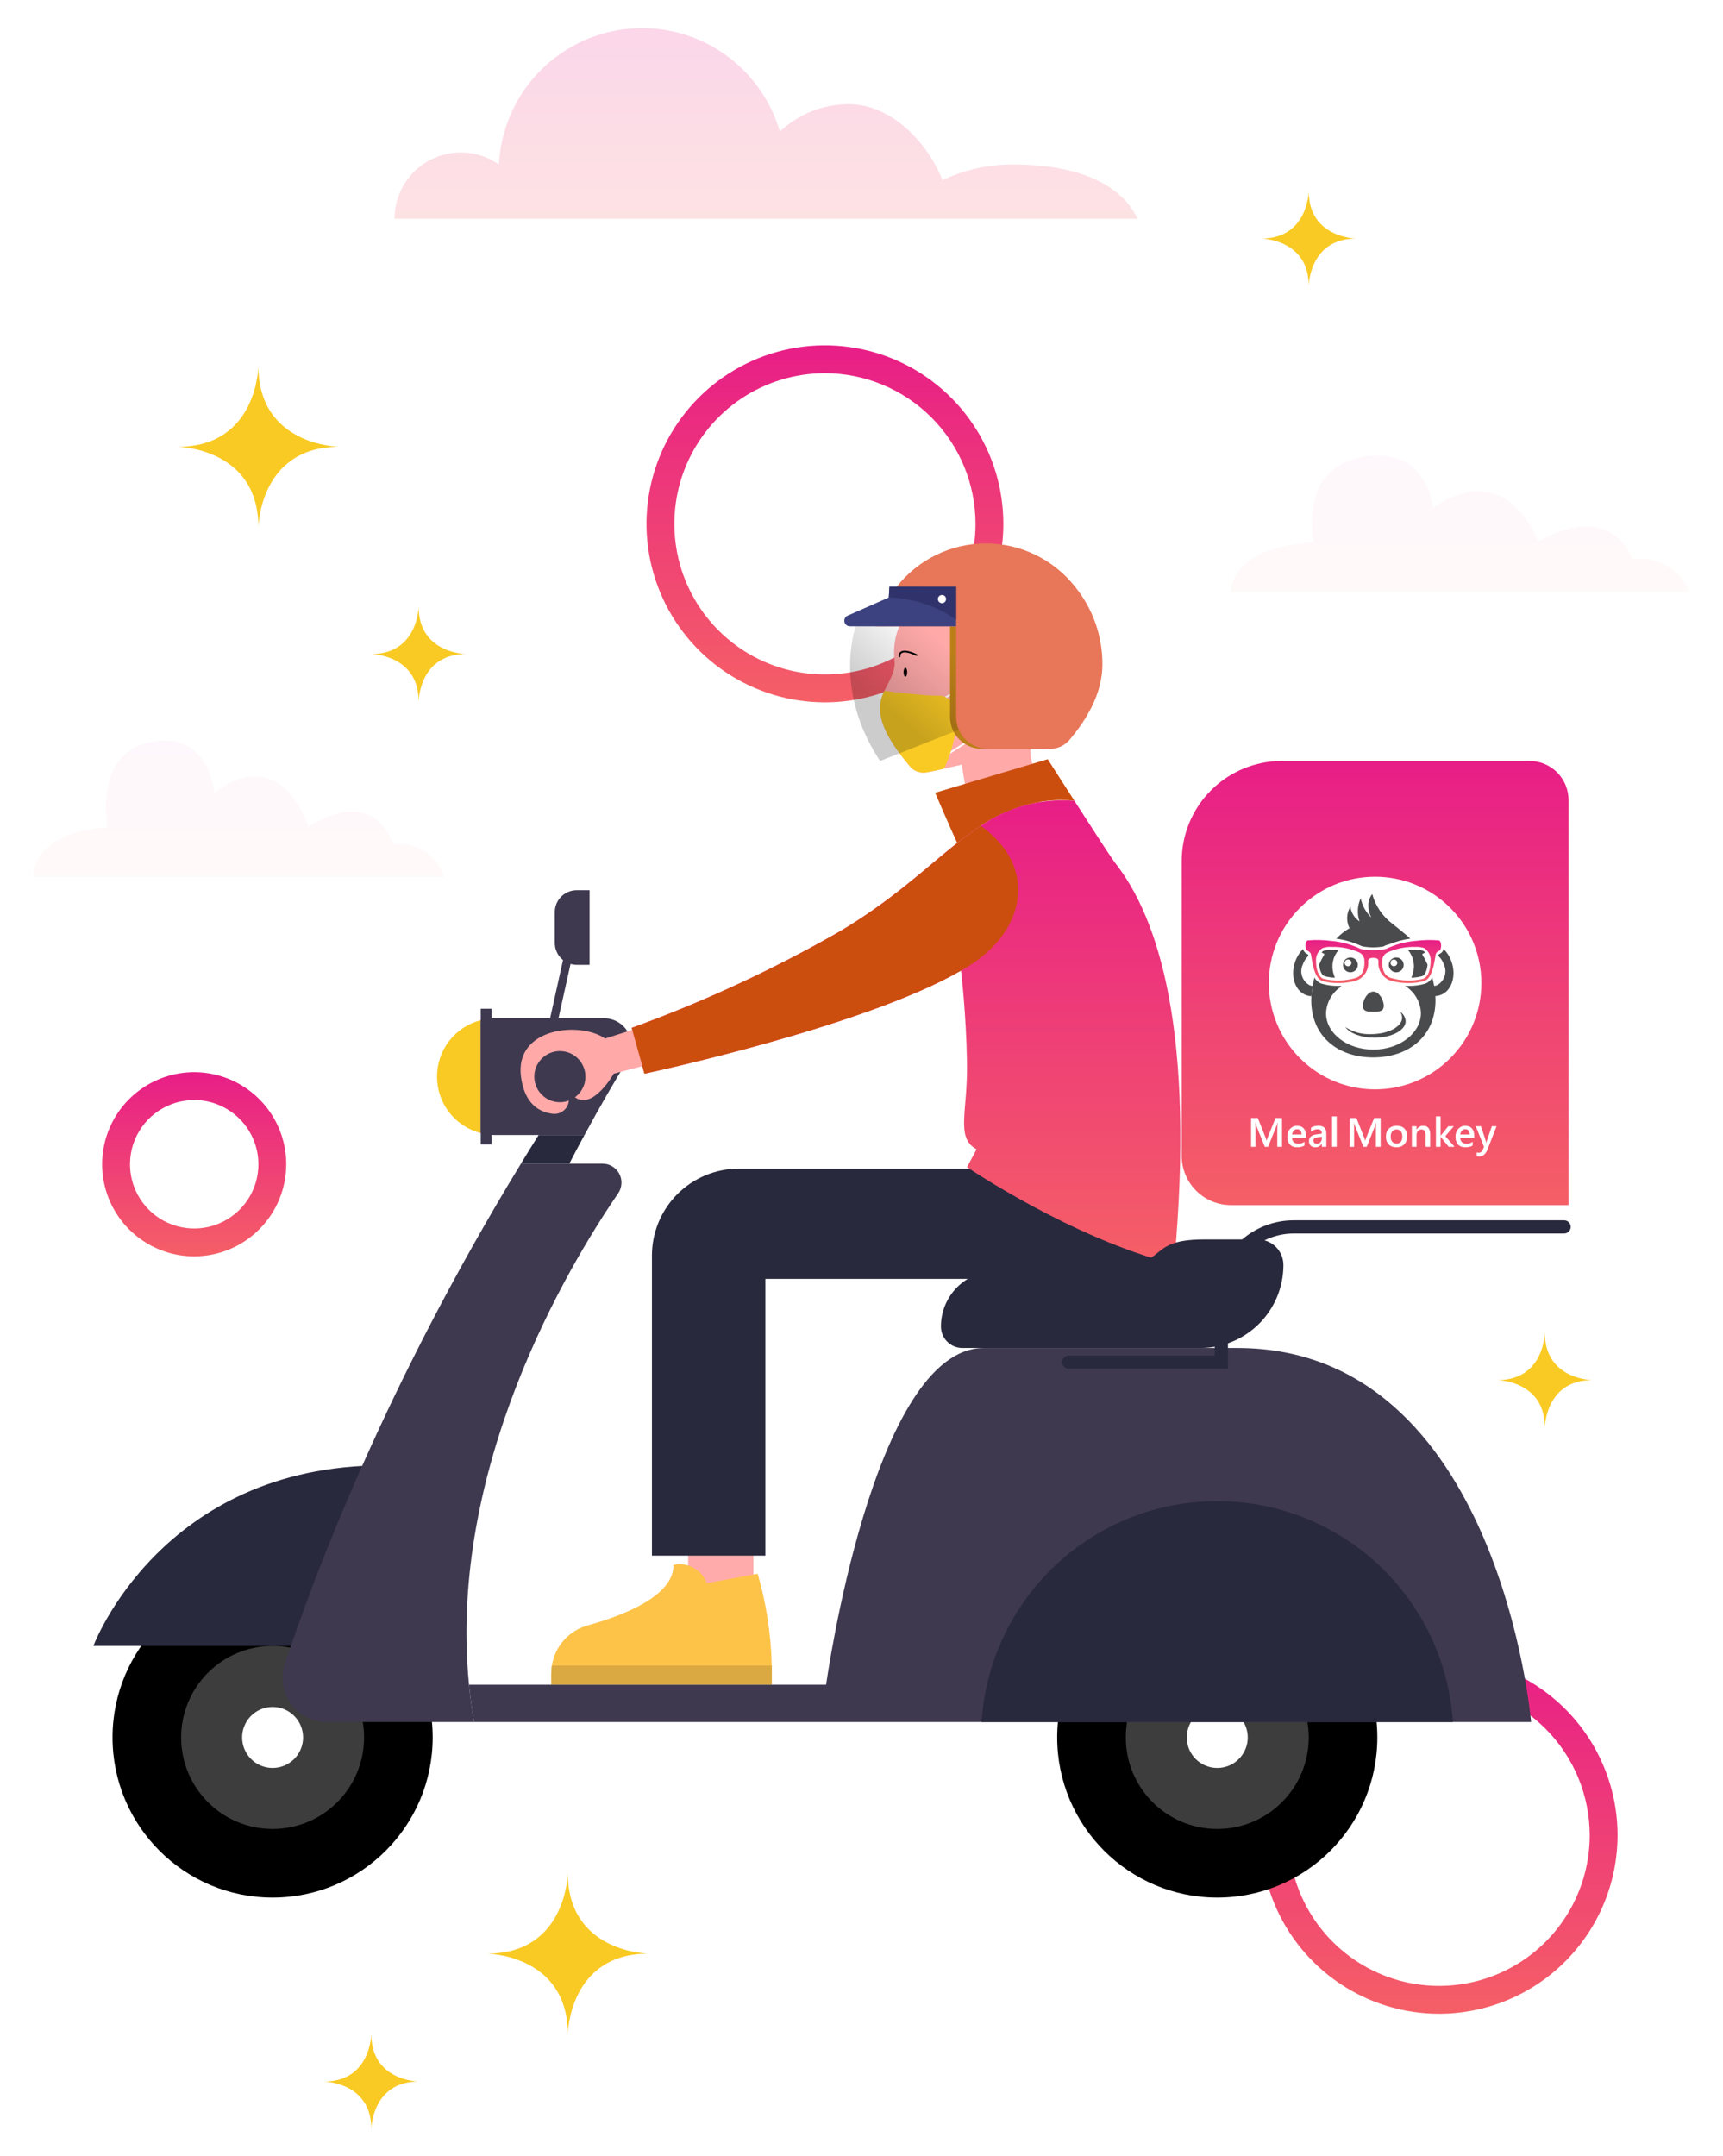 <svg width="251" height="314" viewBox="0 0 251 314" fill="none" xmlns="http://www.w3.org/2000/svg">
<g filter="url(#filter0_d_2094_349)">
<g opacity="0.4">
<path opacity="0.45" d="M165.713 27.858H57.47C57.47 26.089 57.956 24.355 58.874 22.843C59.792 21.332 61.108 20.102 62.677 19.287C64.247 18.471 66.01 18.103 67.775 18.221C69.539 18.34 71.237 18.941 72.684 19.958C72.927 15.022 74.913 10.331 78.289 6.721C81.664 3.111 86.21 0.814 91.119 0.239C96.028 -0.335 100.982 0.849 105.1 3.582C109.218 6.315 112.234 10.419 113.611 15.166C116.322 12.597 119.917 11.167 123.653 11.172C129.858 11.172 135.163 16.783 137.289 22.241C140.51 20.708 144.037 19.926 147.605 19.952C155.94 19.948 163.032 22.225 165.713 27.858Z" fill="url(#paint0_linear_2094_349)"/>
<g opacity="0.45">
<g opacity="0.45">
<path opacity="0.45" d="M245.76 81.501C245.039 80.073 243.883 78.911 242.459 78.182C241.035 77.453 239.416 77.195 237.836 77.445C237.264 75.945 234.057 69.24 224.078 74.864C223.287 72.864 218.773 63.064 208.766 69.945C208.537 68.219 207.879 66.577 206.851 65.171C205.007 62.785 202.19 61.908 198.48 62.571C195.122 63.171 192.874 64.922 191.8 67.788C191.039 70.108 190.899 72.587 191.395 74.977C189.344 75.06 180.311 75.759 179.369 81.648L179.28 82.205H246.071L245.76 81.501Z" fill="url(#paint1_linear_2094_349)"/>
</g>
</g>
<g opacity="0.45">
<g opacity="0.45">
<path opacity="0.45" d="M64.388 123.009C63.813 121.648 62.807 120.513 61.524 119.781C60.241 119.048 58.752 118.757 57.288 118.953C56.777 117.453 53.904 110.748 44.962 116.372C44.252 114.372 40.209 104.572 31.243 111.453C31.045 109.751 30.459 108.118 29.528 106.679C27.876 104.293 25.353 103.418 22.028 104.079C20.64 104.296 19.341 104.9 18.282 105.823C17.224 106.747 16.448 107.95 16.044 109.296C15.361 111.631 15.237 114.093 15.681 116.485C13.843 116.568 5.75 117.267 4.906 123.156L4.826 123.713H64.665L64.388 123.009Z" fill="url(#paint2_linear_2094_349)"/>
</g>
</g>
</g>
<path d="M28.291 178.947C25.639 178.948 23.046 178.161 20.841 176.688C18.635 175.215 16.916 173.121 15.901 170.671C14.886 168.221 14.62 165.525 15.137 162.923C15.655 160.322 16.931 157.933 18.807 156.057C20.682 154.182 23.071 152.905 25.672 152.387C28.273 151.869 30.97 152.135 33.42 153.15C35.87 154.165 37.965 155.883 39.438 158.088C40.911 160.293 41.698 162.886 41.698 165.538C41.694 169.093 40.28 172.501 37.767 175.015C35.254 177.528 31.846 178.943 28.291 178.947ZM28.291 156.185C26.441 156.185 24.633 156.734 23.095 157.761C21.557 158.789 20.358 160.25 19.65 161.959C18.942 163.668 18.757 165.549 19.118 167.363C19.479 169.177 20.369 170.844 21.677 172.152C22.985 173.46 24.652 174.351 26.466 174.711C28.281 175.072 30.161 174.887 31.87 174.179C33.579 173.471 35.04 172.273 36.068 170.734C37.095 169.196 37.644 167.388 37.644 165.538C37.641 163.058 36.655 160.681 34.902 158.927C33.148 157.173 30.771 156.186 28.291 156.183V156.185Z" fill="url(#paint3_linear_2094_349)"/>
<path d="M209.648 289.238C204.507 289.238 199.482 287.714 195.208 284.858C190.933 282.002 187.602 277.942 185.634 273.193C183.667 268.443 183.152 263.217 184.155 258.175C185.158 253.133 187.634 248.502 191.269 244.867C194.904 241.232 199.535 238.756 204.577 237.754C209.619 236.751 214.845 237.265 219.595 239.233C224.344 241.2 228.403 244.531 231.259 248.806C234.115 253.08 235.64 258.105 235.64 263.246C235.632 270.137 232.891 276.744 228.018 281.617C223.146 286.489 216.539 289.23 209.648 289.238ZM209.648 241.31C205.309 241.31 201.068 242.597 197.461 245.007C193.854 247.417 191.042 250.843 189.382 254.852C187.721 258.86 187.287 263.271 188.133 267.526C188.98 271.781 191.069 275.689 194.137 278.757C197.205 281.825 201.113 283.914 205.368 284.761C209.624 285.607 214.034 285.173 218.042 283.512C222.051 281.852 225.477 279.041 227.887 275.433C230.297 271.826 231.584 267.585 231.584 263.246C231.577 257.43 229.264 251.855 225.152 247.742C221.039 243.63 215.464 241.317 209.648 241.31Z" fill="url(#paint4_linear_2094_349)"/>
<path d="M120.172 98.273C115.031 98.273 110.006 96.749 105.731 93.893C101.457 91.037 98.126 86.977 96.158 82.228C94.191 77.478 93.676 72.252 94.679 67.21C95.682 62.168 98.158 57.537 101.793 53.902C105.428 50.267 110.059 47.791 115.101 46.788C120.143 45.786 125.369 46.3 130.119 48.268C134.868 50.235 138.927 53.566 141.783 57.841C144.639 62.115 146.164 67.14 146.164 72.281C146.156 79.172 143.415 85.779 138.542 90.651C133.669 95.524 127.063 98.265 120.172 98.273ZM120.172 50.345C115.833 50.346 111.593 51.632 107.985 54.043C104.378 56.453 101.567 59.88 99.907 63.888C98.247 67.896 97.813 72.307 98.66 76.562C99.506 80.817 101.596 84.725 104.663 87.793C107.731 90.861 111.64 92.95 115.895 93.796C120.15 94.642 124.561 94.207 128.569 92.547C132.577 90.887 136.003 88.075 138.413 84.468C140.823 80.861 142.11 76.62 142.11 72.281C142.104 66.465 139.79 60.889 135.677 56.776C131.564 52.663 125.988 50.35 120.172 50.344V50.345Z" fill="url(#paint5_linear_2094_349)"/>
<path d="M82.715 292.218C82.715 292.218 82.86 280.482 94.451 280.482C94.451 280.482 82.715 280.337 82.715 268.746C82.715 268.746 82.57 280.482 70.979 280.482C70.979 280.482 82.715 280.627 82.715 292.218Z" fill="#F9CA24"/>
<path d="M37.644 72.793C37.644 72.793 37.788 61.059 49.378 61.059C49.378 61.059 37.644 60.914 37.644 49.323C37.644 49.323 37.499 61.059 25.908 61.059C25.908 61.059 37.644 61.202 37.644 72.793Z" fill="#F9CA24"/>
<path d="M54.091 306.001C54.091 306.001 54.176 299.109 60.983 299.109C60.983 299.109 54.091 299.024 54.091 292.218C54.091 292.218 54.006 299.109 47.2 299.109C47.201 299.109 54.091 299.195 54.091 306.001Z" fill="#F9CA24"/>
<path d="M225.044 203.859C225.044 203.859 225.129 196.968 231.935 196.968C231.935 196.968 225.044 196.883 225.044 190.076C225.044 190.076 224.959 196.968 218.152 196.968C218.152 196.968 225.044 197.053 225.044 203.859Z" fill="#F9CA24"/>
<path d="M190.651 37.628C190.651 37.628 190.736 30.736 197.543 30.736C197.543 30.736 190.651 30.651 190.651 23.845C190.651 23.845 190.566 30.736 183.76 30.736C183.76 30.736 190.651 30.822 190.651 37.628Z" fill="#F9CA24"/>
<path d="M60.984 98.13C60.984 98.13 61.069 91.239 67.875 91.239C67.875 91.239 60.984 91.153 60.984 84.347C60.984 84.347 60.898 91.239 54.092 91.239C54.092 91.239 60.984 91.324 60.984 98.13Z" fill="#F9CA24"/>
<path d="M109.756 226.01V215.405H100.243V227.105L108.791 227.941L109.756 226.01Z" fill="#FFABAB"/>
<path d="M112.422 241.319H80.305V239.684C80.306 239.298 80.337 238.912 80.399 238.531C80.615 237.155 81.223 235.871 82.152 234.832C83.08 233.794 84.289 233.047 85.633 232.68C90.908 231.21 98.189 228.361 98.097 223.888L98.129 223.877C99.12 223.662 100.156 223.814 101.044 224.304C101.933 224.793 102.614 225.588 102.962 226.541L110.376 225.163C111.638 229.511 112.326 234.005 112.423 238.531C112.454 239.694 112.44 240.65 112.422 241.319Z" fill="#FDC349"/>
<path d="M112.422 241.319H80.305V239.684C80.306 239.298 80.337 238.912 80.399 238.531H112.422C112.454 239.694 112.44 240.65 112.422 241.319Z" fill="#DBA941"/>
<path d="M171.185 166.173V171.747C171.185 173.123 170.914 174.486 170.388 175.757C169.861 177.029 169.089 178.184 168.116 179.157C167.143 180.13 165.988 180.902 164.716 181.428C163.445 181.955 162.082 182.226 160.706 182.226H111.496V222.526H94.971V178.836C94.971 177.173 95.298 175.526 95.934 173.99C96.571 172.454 97.503 171.058 98.679 169.882C99.855 168.706 101.251 167.773 102.787 167.137C104.323 166.5 105.97 166.173 107.633 166.173H171.185Z" fill="#29293D"/>
<path d="M150.308 104.436C150.11 105.049 150.071 105.703 150.196 106.336L151.579 113.29L141.413 115.329L140.1 107.342C139.277 107.542 138.425 107.719 137.545 107.927C136.707 108.127 135.87 108.305 135.06 108.458C134.672 108.535 134.271 108.525 133.887 108.428C133.503 108.332 133.145 108.151 132.839 107.9C132.825 107.9 132.825 107.9 132.812 107.886C132.644 107.686 132.476 107.494 132.295 107.286C132.281 107.272 132.268 107.257 132.268 107.244C127.479 101.505 127.813 98.782 128.833 96.603C129.503 95.18 130.341 94.062 130.341 92.428C129.532 86.507 133.748 82.166 139.124 80.796C140.496 80.454 141.91 80.308 143.324 80.363C144.737 80.42 146.13 80.717 147.443 81.242H147.457C148.519 81.66 149.519 82.219 150.431 82.905C151.982 84.04 153.259 85.509 154.166 87.204C155.072 88.899 155.586 90.776 155.67 92.697C155.753 94.617 155.403 96.532 154.646 98.299C153.89 100.066 152.745 101.64 151.298 102.905C150.838 103.318 150.496 103.847 150.308 104.436Z" fill="#FFA9A9"/>
<path d="M155.671 92.718C155.75 94.633 155.398 96.542 154.642 98.304C153.885 100.065 152.744 101.635 151.301 102.897C150.839 103.312 150.497 103.842 150.309 104.434L145.533 100.062C145.533 100.062 147.348 97.968 145.033 94.994C143.433 92.938 141.962 94.494 141.207 95.646C141.162 95.716 141.097 95.769 141.02 95.8C140.943 95.831 140.858 95.838 140.778 95.818C140.697 95.799 140.625 95.755 140.57 95.693C140.516 95.631 140.482 95.553 140.473 95.471C140.001 92.847 140.395 90.141 141.597 87.761L139.125 80.793C140.497 80.451 141.912 80.305 143.325 80.36C144.738 80.417 146.131 80.714 147.444 81.239H147.458L150.432 82.902C151.982 84.044 153.257 85.518 154.163 87.217C155.07 88.915 155.585 90.795 155.671 92.718Z" fill="black"/>
<path d="M132.156 93.888C132.156 94.247 132.039 94.537 131.894 94.537C131.749 94.537 131.632 94.247 131.632 93.888C131.632 93.529 131.75 93.241 131.894 93.241C132.038 93.241 132.156 93.532 132.156 93.888Z" fill="black"/>
<path d="M131.032 91.603C131.032 91.603 130.814 90.119 133.519 91.384" stroke="black" stroke-width="0.25" stroke-miterlimit="10" stroke-linecap="round"/>
<path d="M137.228 97.839L143.901 94.084L145.277 101.203L137.228 106.352" stroke="white" stroke-width="0.25" stroke-miterlimit="10" stroke-linecap="round"/>
<path d="M142.379 95.443C142.379 95.443 145.01 90.424 147.497 93.434C149.984 96.444 147.672 103.607 143.134 101.028" fill="#FFABAB"/>
<path d="M142.379 95.443C142.379 95.443 145.01 90.424 147.497 93.434C149.984 96.444 147.672 103.607 143.134 101.028" stroke="black" stroke-width="0.25" stroke-miterlimit="10" stroke-linecap="round"/>
<path d="M143.905 98.628C143.905 98.628 143.686 93.916 146.654 94.828" stroke="black" stroke-width="0.25" stroke-miterlimit="10" stroke-linecap="round"/>
<path d="M145.445 98.061C145.445 98.061 145.945 96.129 144.533 95.545" stroke="black" stroke-width="0.25" stroke-miterlimit="10" stroke-linecap="round"/>
<path d="M137.546 107.927C136.708 108.127 135.87 108.305 135.061 108.458C134.672 108.535 134.272 108.525 133.888 108.428C133.504 108.332 133.146 108.151 132.84 107.9C132.826 107.9 132.826 107.9 132.813 107.886C132.645 107.686 132.477 107.494 132.296 107.286C132.282 107.272 132.269 107.257 132.269 107.244C127.478 101.505 127.814 98.782 128.834 96.603C130.3 96.785 134.977 97.343 136.752 97.303C139.585 97.245 140.296 101.81 137.546 107.927Z" fill="#F9CA24"/>
<path d="M156.52 112.616C151.685 112.044 146.008 113.681 141.269 117.402H141.254C140.649 117.832 140.06 118.276 139.44 118.754C138.47 116.686 136.228 111.438 136.228 111.438L152.628 106.556C152.628 106.556 154.437 109.371 156.52 112.616Z" fill="#CC4E0E"/>
<path d="M39.712 272.322C52.59 272.322 63.03 261.882 63.03 249.004C63.03 236.126 52.59 225.686 39.712 225.686C26.834 225.686 16.394 236.126 16.394 249.004C16.394 261.882 26.834 272.322 39.712 272.322Z" fill="black"/>
<path d="M39.712 235.679C42.347 235.679 44.924 236.46 47.115 237.925C49.306 239.389 51.014 241.47 52.023 243.905C53.031 246.34 53.295 249.019 52.781 251.604C52.267 254.188 50.998 256.563 49.134 258.426C47.271 260.29 44.896 261.559 42.312 262.073C39.727 262.587 37.047 262.323 34.613 261.315C32.178 260.306 30.097 258.598 28.633 256.407C27.168 254.216 26.387 251.639 26.387 249.004C26.387 245.47 27.791 242.081 30.29 239.582C32.789 237.083 36.178 235.679 39.712 235.679V235.679Z" fill="#3D3D3D"/>
<path d="M44.153 249.003C44.153 249.881 43.892 250.74 43.404 251.47C42.916 252.201 42.223 252.77 41.411 253.106C40.6 253.442 39.707 253.53 38.846 253.359C37.984 253.187 37.193 252.764 36.572 252.143C35.951 251.522 35.528 250.731 35.356 249.869C35.185 249.008 35.273 248.115 35.609 247.304C35.945 246.492 36.514 245.798 37.245 245.31C37.975 244.822 38.834 244.562 39.712 244.562C40.89 244.562 42.019 245.03 42.852 245.863C43.685 246.696 44.153 247.825 44.153 249.003Z" fill="white"/>
<path d="M47.002 235.679H13.602C13.602 235.679 23.409 209.386 55.877 209.386L47.002 235.679Z" fill="#29293D"/>
<path d="M154.91 103.741C154.563 104.15 154.132 104.479 153.645 104.705C153.159 104.931 152.629 105.049 152.093 105.05H143.056C141.82 105.05 140.635 104.559 139.761 103.685C138.888 102.812 138.397 101.627 138.397 100.391V87.203H153.152L154.91 103.741Z" fill="#BA7F17"/>
<path opacity="0.2" d="M124.67 87.204C124.67 87.204 121.27 96.342 128.205 106.812L142.761 101.047L140.242 85.939L124.67 87.204Z" fill="url(#paint6_linear_2094_349)"/>
<path d="M156.603 81.431C155.055 79.468 153.083 77.882 150.834 76.791C148.585 75.7 146.118 75.133 143.618 75.133C141.119 75.133 138.652 75.7 136.403 76.791C134.154 77.882 132.181 79.468 130.634 81.431C129.234 83.137 128.175 85.097 127.516 87.204H139.285V100.388C139.285 101 139.405 101.606 139.638 102.171C139.872 102.737 140.215 103.251 140.648 103.684C141.08 104.116 141.594 104.46 142.159 104.694C142.724 104.929 143.33 105.05 143.942 105.05H152.979C153.515 105.049 154.045 104.931 154.531 104.705C155.018 104.479 155.449 104.15 155.796 103.741C158.354 100.735 160.596 96.914 160.596 92.757C160.613 88.634 159.202 84.632 156.603 81.431Z" fill="#E87658"/>
<path d="M139.285 81.431V87.204H123.795C123.609 87.201 123.43 87.135 123.288 87.017C123.145 86.898 123.047 86.735 123.009 86.553C122.972 86.371 122.998 86.182 123.084 86.017C123.169 85.852 123.307 85.721 123.477 85.646L129.477 83.005L129.577 81.432L139.285 81.431Z" fill="#3C427F"/>
<path d="M139.285 81.431V86.231C136.398 84.223 132.987 83.101 129.472 83.003L129.572 81.43L139.285 81.431Z" fill="#30336B"/>
<path d="M137.824 83.235C137.824 83.354 137.789 83.47 137.723 83.568C137.657 83.667 137.563 83.744 137.454 83.789C137.344 83.835 137.223 83.847 137.107 83.823C136.99 83.8 136.884 83.743 136.8 83.659C136.716 83.575 136.659 83.468 136.635 83.352C136.612 83.236 136.624 83.115 136.67 83.005C136.715 82.896 136.792 82.802 136.891 82.736C136.989 82.67 137.105 82.635 137.224 82.635C137.383 82.635 137.536 82.698 137.648 82.811C137.761 82.923 137.824 83.076 137.824 83.235Z" fill="white"/>
<path d="M70.031 144.559V160.998C68.207 160.532 66.591 159.472 65.438 157.984C64.285 156.497 63.661 154.667 63.665 152.785V152.771C63.661 150.889 64.285 149.059 65.438 147.572C66.591 146.085 68.207 145.024 70.031 144.559Z" fill="#F9CA24"/>
<path d="M91.422 150.372C89.548 153.426 87.406 157.108 85.147 161.28H72.157C71.977 161.284 71.797 161.275 71.618 161.254C71.08 161.227 70.546 161.141 70.027 160.997V144.558C70.546 144.413 71.08 144.327 71.618 144.301C71.797 144.281 71.977 144.273 72.157 144.277H87.98C88.693 144.275 89.393 144.463 90.009 144.822C90.625 145.18 91.134 145.697 91.485 146.317C91.835 146.938 92.014 147.64 92.003 148.353C91.992 149.066 91.791 149.762 91.422 150.372Z" fill="#3E394F"/>
<path d="M85.144 161.279C84.412 162.615 83.681 164.014 82.934 165.445H75.889C76.732 164.061 77.589 162.678 78.465 161.279H85.144Z" fill="#29293D"/>
<path d="M90.06 169.755C82.714 180.474 65.204 209.755 68.322 241.318C68.496 243.13 68.752 244.944 69.069 246.756H47.569C46.556 246.758 45.557 246.519 44.654 246.06C43.751 245.601 42.97 244.933 42.375 244.113C41.781 243.293 41.389 242.344 41.233 241.343C41.077 240.342 41.16 239.318 41.477 238.356C45.849 225.136 56.241 197.648 75.889 165.449H87.784C88.284 165.451 88.775 165.588 89.203 165.847C89.631 166.106 89.981 166.476 90.215 166.919C90.448 167.361 90.558 167.859 90.53 168.358C90.503 168.858 90.34 169.341 90.06 169.755Z" fill="#3E394F"/>
<path d="M70.03 142.891H71.621V162.666H70.03V142.891Z" fill="#3E394F"/>
<path d="M171.039 180.092C156.154 176.339 140.87 165.954 140.87 165.954L142.27 163.363C139.152 161.663 140.998 157.908 140.87 150.751C140.76 143.596 139.996 137.33 139.996 137.33L139.981 137.345C125.763 145.567 93.881 152.345 93.881 152.345L92.02 145.681C102.428 141.909 112.493 137.253 122.107 131.765C129.82 127.249 134.989 122.271 139.441 118.757C140.061 118.279 140.65 117.834 141.255 117.405H141.27C141.78 117.005 142.305 116.623 142.845 116.26H142.862C146.852 113.492 151.683 112.205 156.522 112.619C157.731 114.495 159.035 116.519 160.131 118.201C161.071 119.632 161.85 120.826 162.331 121.493C162.34 121.501 162.346 121.513 162.348 121.525C168.876 129.711 174.14 146.553 171.039 180.092Z" fill="url(#paint7_linear_2094_349)"/>
<path d="M79.074 152.419C79.03 152.419 78.987 152.414 78.944 152.405C78.79 152.37 78.655 152.276 78.57 152.142C78.485 152.008 78.456 151.847 78.49 151.692L82.773 132.392C82.82 132.251 82.918 132.133 83.047 132.06C83.176 131.987 83.327 131.965 83.472 131.997C83.617 132.029 83.745 132.114 83.831 132.235C83.917 132.355 83.955 132.504 83.938 132.651L79.655 151.951C79.625 152.083 79.552 152.201 79.446 152.286C79.341 152.371 79.209 152.418 79.074 152.419Z" fill="#3E394F"/>
<path d="M82.849 155.781C82.898 156.097 82.874 156.42 82.779 156.726C82.683 157.031 82.52 157.311 82.3 157.544C82.08 157.777 81.81 157.956 81.51 158.068C81.211 158.18 80.889 158.223 80.571 158.192C78.7 157.992 76.419 156.876 75.892 152.782C74.963 145.575 84.574 144.716 88.15 147.232L93.75 145.444L94.975 150.878L89.408 152.344C89.408 152.344 86.395 157.704 83.761 155.781C81.127 153.858 82.849 155.781 82.849 155.781Z" fill="#FFA9A9"/>
<path d="M81.561 156.503C83.618 156.503 85.286 154.835 85.286 152.778C85.286 150.721 83.618 149.053 81.561 149.053C79.504 149.053 77.836 150.721 77.836 152.778C77.836 154.835 79.504 156.503 81.561 156.503Z" fill="#3E394F"/>
<path d="M139.996 137.33L139.981 137.345C125.763 145.567 93.881 152.345 93.881 152.345L92.02 145.681C102.428 141.909 112.493 137.253 122.107 131.765C129.82 127.249 134.989 122.271 139.441 118.757C140.061 118.279 140.65 117.834 141.255 117.405H141.27C141.78 117.005 142.305 116.623 142.845 116.26H142.862C151.272 122.142 149.71 132.017 139.996 137.33Z" fill="#CC4E0E"/>
<path d="M84.007 125.63H85.887V136.497H84.007C83.162 136.497 82.352 136.161 81.755 135.564C81.157 134.967 80.822 134.157 80.822 133.312V128.812C80.823 127.968 81.159 127.158 81.756 126.562C82.353 125.965 83.163 125.63 84.007 125.63V125.63Z" fill="#3E394F"/>
<path d="M177.326 272.322C190.204 272.322 200.644 261.882 200.644 249.004C200.644 236.126 190.204 225.686 177.326 225.686C164.448 225.686 154.008 236.126 154.008 249.004C154.008 261.882 164.448 272.322 177.326 272.322Z" fill="black"/>
<path d="M177.326 262.329C184.685 262.329 190.651 256.363 190.651 249.004C190.651 241.645 184.685 235.679 177.326 235.679C169.967 235.679 164.001 241.645 164.001 249.004C164.001 256.363 169.967 262.329 177.326 262.329Z" fill="#3D3D3D"/>
<path d="M177.326 253.446C179.779 253.446 181.768 251.457 181.768 249.004C181.768 246.551 179.779 244.562 177.326 244.562C174.873 244.562 172.884 246.551 172.884 249.004C172.884 251.457 174.873 253.446 177.326 253.446Z" fill="white"/>
<path d="M223.047 246.76H69.069C68.751 244.948 68.496 243.134 68.322 241.322H120.345C120.345 241.322 127.131 192.292 143.325 192.292H180.241C218.409 192.289 223.047 246.76 223.047 246.76Z" fill="#3E394F"/>
<path d="M211.66 246.757H142.987C143.554 238.036 147.418 229.858 153.794 223.883C160.171 217.907 168.583 214.582 177.321 214.582C186.06 214.582 194.472 217.907 200.848 223.883C207.225 229.858 211.089 238.036 211.656 246.757H211.66Z" fill="#29293D"/>
<path d="M153.571 192.289H140.201C139.79 192.289 139.383 192.208 139.003 192.051C138.623 191.894 138.278 191.663 137.987 191.372C137.697 191.082 137.466 190.737 137.309 190.357C137.152 189.977 137.071 189.57 137.071 189.159C137.071 187.011 137.924 184.95 139.443 183.431C140.962 181.912 143.023 181.059 145.171 181.059H157.843C171.659 181.059 165.794 176.486 175.436 176.486H183.236C184.224 176.486 185.172 176.879 185.871 177.578C186.57 178.277 186.963 179.224 186.963 180.213C186.963 183.416 185.691 186.487 183.426 188.752C181.161 191.017 178.09 192.289 174.887 192.289H153.571Z" fill="#29293D"/>
<path d="M186.729 106.811H222.829C224.332 106.811 225.773 107.408 226.836 108.471C227.899 109.534 228.496 110.975 228.496 112.478V171.483H179.316C178.374 171.483 177.442 171.298 176.572 170.937C175.702 170.577 174.911 170.048 174.245 169.382C173.579 168.716 173.051 167.926 172.691 167.055C172.331 166.185 172.146 165.253 172.146 164.311V121.394C172.146 117.526 173.682 113.817 176.417 111.082C179.152 108.347 182.861 106.811 186.729 106.811V106.811Z" fill="url(#paint8_linear_2094_349)"/>
<path d="M178.883 195.313H155.683C155.428 195.313 155.183 195.212 155.003 195.031C154.822 194.851 154.721 194.606 154.721 194.351C154.721 194.096 154.822 193.851 155.003 193.671C155.183 193.49 155.428 193.389 155.683 193.389H176.96V185.189C176.964 182.142 178.176 179.221 180.331 177.066C182.485 174.912 185.407 173.7 188.454 173.697H227.854C228.109 173.697 228.354 173.798 228.534 173.979C228.715 174.159 228.816 174.404 228.816 174.659C228.816 174.914 228.715 175.159 228.534 175.339C228.354 175.52 228.109 175.621 227.854 175.621H188.454C185.917 175.624 183.485 176.633 181.692 178.427C179.898 180.22 178.889 182.652 178.886 185.189L178.883 195.313Z" fill="#29293D"/>
<path d="M211.265 150.094C217.311 144.048 217.311 134.246 211.265 128.2C205.219 122.155 195.417 122.155 189.372 128.2C183.326 134.246 183.326 144.048 189.372 150.094C195.417 156.139 205.219 156.139 211.265 150.094Z" fill="white"/>
<path d="M186.763 163H186.072V160.281C186.072 160.059 186.085 159.786 186.113 159.464H186.101C186.058 159.647 186.02 159.779 185.987 159.859L184.733 163H184.252L182.996 159.883C182.96 159.791 182.923 159.651 182.884 159.464H182.873C182.888 159.632 182.896 159.906 182.896 160.287V163H182.251V158.799H183.233L184.337 161.597C184.421 161.812 184.476 161.972 184.501 162.077H184.516C184.588 161.856 184.647 161.692 184.692 161.585L185.817 158.799H186.763V163ZM190.264 161.685H188.219C188.227 161.962 188.312 162.176 188.474 162.326C188.638 162.477 188.863 162.552 189.148 162.552C189.468 162.552 189.762 162.456 190.03 162.265V162.812C189.756 162.984 189.395 163.07 188.946 163.07C188.504 163.07 188.158 162.935 187.906 162.663C187.656 162.39 187.531 162.006 187.531 161.512C187.531 161.045 187.668 160.665 187.944 160.372C188.221 160.077 188.565 159.93 188.975 159.93C189.385 159.93 189.703 160.062 189.927 160.325C190.152 160.589 190.264 160.955 190.264 161.424V161.685ZM189.608 161.204C189.606 160.96 189.548 160.771 189.435 160.636C189.322 160.499 189.166 160.431 188.966 160.431C188.771 160.431 188.605 160.502 188.468 160.645C188.333 160.787 188.25 160.974 188.219 161.204H189.608ZM193.214 163H192.555V162.531H192.543C192.336 162.891 192.033 163.07 191.632 163.07C191.337 163.07 191.106 162.99 190.938 162.83C190.772 162.67 190.689 162.458 190.689 162.194C190.689 161.628 191.015 161.298 191.667 161.204L192.558 161.078C192.558 160.65 192.355 160.437 191.949 160.437C191.591 160.437 191.269 160.56 190.982 160.806V160.211C191.298 160.023 191.664 159.93 192.078 159.93C192.835 159.93 193.214 160.303 193.214 161.049V163ZM192.558 161.526L191.928 161.614C191.733 161.64 191.585 161.688 191.486 161.758C191.388 161.826 191.339 161.947 191.339 162.121C191.339 162.248 191.384 162.353 191.474 162.435C191.566 162.515 191.688 162.555 191.84 162.555C192.047 162.555 192.218 162.482 192.353 162.338C192.49 162.191 192.558 162.008 192.558 161.787V161.526ZM194.729 163H194.046V158.559H194.729V163Z" fill="white"/>
<path d="M201.128 163H200.437V160.281C200.437 160.059 200.45 159.786 200.478 159.464H200.466C200.423 159.647 200.385 159.779 200.352 159.859L199.098 163H198.617L197.361 159.883C197.325 159.791 197.288 159.651 197.249 159.464H197.238C197.253 159.632 197.261 159.906 197.261 160.287V163H196.616V158.799H197.598L198.702 161.597C198.786 161.812 198.841 161.972 198.866 162.077H198.881C198.953 161.856 199.012 161.692 199.057 161.585L200.182 158.799H201.128V163ZM203.419 163.07C202.956 163.07 202.586 162.931 202.309 162.651C202.033 162.37 201.896 161.998 201.896 161.535C201.896 161.031 202.039 160.638 202.326 160.354C202.615 160.071 203.004 159.93 203.492 159.93C203.961 159.93 204.326 160.067 204.588 160.343C204.85 160.618 204.981 161 204.981 161.488C204.981 161.967 204.839 162.351 204.556 162.64C204.275 162.927 203.896 163.07 203.419 163.07ZM203.451 160.472C203.186 160.472 202.976 160.564 202.822 160.75C202.667 160.936 202.59 161.191 202.59 161.518C202.59 161.832 202.668 162.08 202.824 162.262C202.981 162.441 203.19 162.531 203.451 162.531C203.719 162.531 203.924 162.442 204.067 162.265C204.211 162.087 204.283 161.834 204.283 161.506C204.283 161.176 204.211 160.921 204.067 160.741C203.924 160.562 203.719 160.472 203.451 160.472ZM208.347 163H207.667V161.31C207.667 160.749 207.469 160.469 207.073 160.469C206.865 160.469 206.695 160.547 206.56 160.703C206.425 160.857 206.358 161.053 206.358 161.289V163H205.675V160H206.358V160.498H206.369C206.594 160.119 206.918 159.93 207.342 159.93C207.668 159.93 207.917 160.036 208.089 160.249C208.261 160.46 208.347 160.766 208.347 161.166V163ZM211.901 163H211.039L209.873 161.559H209.862V163H209.179V158.559H209.862V161.374H209.873L210.975 160H211.792L210.553 161.447L211.901 163ZM214.766 161.685H212.721C212.729 161.962 212.814 162.176 212.976 162.326C213.14 162.477 213.365 162.552 213.65 162.552C213.97 162.552 214.264 162.456 214.531 162.265V162.812C214.258 162.984 213.897 163.07 213.448 163.07C213.006 163.07 212.659 162.935 212.407 162.663C212.157 162.39 212.032 162.006 212.032 161.512C212.032 161.045 212.17 160.665 212.446 160.372C212.723 160.077 213.067 159.93 213.477 159.93C213.887 159.93 214.204 160.062 214.429 160.325C214.654 160.589 214.766 160.955 214.766 161.424V161.685ZM214.11 161.204C214.108 160.96 214.05 160.771 213.937 160.636C213.823 160.499 213.667 160.431 213.468 160.431C213.273 160.431 213.107 160.502 212.97 160.645C212.835 160.787 212.752 160.974 212.721 161.204H214.11ZM218.012 160L216.658 163.48C216.377 164.102 215.983 164.412 215.475 164.412C215.332 164.412 215.213 164.399 215.117 164.374V163.809C215.225 163.844 215.323 163.861 215.41 163.861C215.664 163.861 215.854 163.736 215.979 163.486L216.181 162.994L214.989 160H215.741L216.456 162.18C216.464 162.207 216.482 162.279 216.509 162.396H216.524C216.533 162.352 216.551 162.281 216.576 162.186L217.326 160H218.012Z" fill="white"/>
</g>
<g filter="url(#filter1_d_2094_349)">
<path d="M197.802 136.506C197.802 136.292 197.739 136.084 197.62 135.906C197.502 135.729 197.333 135.591 197.136 135.509C196.939 135.427 196.722 135.406 196.512 135.447C196.303 135.489 196.111 135.592 195.96 135.743C195.809 135.894 195.706 136.086 195.665 136.295C195.623 136.505 195.644 136.722 195.726 136.919C195.808 137.116 195.946 137.284 196.123 137.403C196.301 137.521 196.51 137.585 196.723 137.585C197.009 137.585 197.284 137.471 197.486 137.269C197.688 137.066 197.802 136.792 197.802 136.506ZM196.375 136.706C196.277 136.706 196.181 136.677 196.1 136.622C196.019 136.568 195.955 136.491 195.918 136.4C195.88 136.31 195.87 136.21 195.889 136.114C195.909 136.018 195.956 135.93 196.025 135.861C196.094 135.791 196.182 135.744 196.278 135.725C196.374 135.706 196.474 135.716 196.564 135.753C196.655 135.791 196.732 135.854 196.787 135.936C196.841 136.017 196.87 136.113 196.87 136.211C196.869 136.341 196.817 136.466 196.724 136.558C196.632 136.651 196.507 136.702 196.376 136.703L196.375 136.706Z" fill="#4A4B4D"/>
<path d="M203.403 135.427C203.19 135.427 202.981 135.49 202.804 135.609C202.626 135.727 202.488 135.896 202.406 136.093C202.324 136.29 202.303 136.507 202.345 136.716C202.386 136.926 202.489 137.118 202.64 137.269C202.791 137.42 202.983 137.522 203.192 137.564C203.402 137.606 203.619 137.584 203.816 137.503C204.013 137.421 204.182 137.283 204.3 137.105C204.419 136.928 204.482 136.719 204.482 136.506C204.482 136.22 204.368 135.945 204.166 135.743C203.964 135.54 203.689 135.427 203.403 135.427ZM203.055 136.703C202.957 136.703 202.861 136.674 202.78 136.619C202.699 136.565 202.635 136.488 202.598 136.397C202.56 136.307 202.55 136.207 202.57 136.111C202.589 136.015 202.636 135.927 202.705 135.858C202.774 135.789 202.862 135.741 202.958 135.722C203.054 135.703 203.154 135.713 203.244 135.75C203.335 135.788 203.412 135.851 203.467 135.933C203.521 136.014 203.55 136.11 203.55 136.208C203.55 136.273 203.537 136.338 203.512 136.398C203.487 136.458 203.45 136.513 203.404 136.559C203.357 136.605 203.302 136.642 203.242 136.666C203.181 136.691 203.116 136.703 203.051 136.703H203.055Z" fill="#4A4B4D"/>
<path d="M201.581 142.457C201.581 141.617 200.9 140.395 200.06 140.395C199.22 140.395 198.539 141.617 198.539 142.457C198.539 143.297 199.22 143.331 200.06 143.331C200.9 143.331 201.581 143.297 201.581 142.457Z" fill="#4A4B4D"/>
<path d="M200.227 147.109C202.737 147.109 204.772 146.031 204.772 144.701C204.753 144.424 204.669 144.155 204.527 143.916C204.385 143.677 204.189 143.475 203.955 143.325C204.144 143.571 204.249 143.872 204.255 144.182C204.255 145.512 202.22 146.59 199.709 146.59C198.389 146.641 197.086 146.281 195.98 145.559C196.631 146.47 198.287 147.109 200.227 147.109Z" fill="#4A4B4D"/>
<path d="M192.161 136.468C192.252 137.337 192.547 138.002 192.93 138.132C193.429 138.279 193.946 138.356 194.466 138.359C194.393 138.192 194.33 138.021 194.279 137.846C194.088 137.252 194.052 136.619 194.176 136.007C194.3 135.396 194.58 134.826 194.987 134.354C194.652 134.324 194.314 134.307 193.987 134.307C193.588 134.276 193.187 134.325 192.807 134.45C192.694 134.512 192.596 134.6 192.522 134.705C192.674 134.761 192.816 134.84 192.944 134.939C192.935 134.956 192.924 134.972 192.914 134.988C192.634 135.466 192.382 135.96 192.161 136.468Z" fill="#4A4B4D"/>
<path d="M205.814 137.771C205.758 137.972 205.687 138.169 205.601 138.36C206.14 138.36 206.676 138.283 207.193 138.132C207.576 138.002 207.871 137.338 207.962 136.471C207.732 135.948 207.469 135.44 207.176 134.95C207.306 134.849 207.45 134.766 207.603 134.705C207.529 134.599 207.431 134.511 207.318 134.449C206.938 134.324 206.537 134.275 206.138 134.306C205.805 134.306 205.464 134.324 205.127 134.354C205.516 134.821 205.783 135.379 205.903 135.975C206.023 136.572 205.992 137.189 205.814 137.771Z" fill="#4A4B4D"/>
<path d="M211.456 136.049C211.217 135.349 210.822 134.712 210.302 134.186C210.29 134.24 210.274 134.293 210.256 134.345C210.16 134.581 209.978 134.772 209.747 134.88C209.591 134.969 209.57 134.986 209.555 135.08L209.537 135.194C209.901 135.536 210.176 135.962 210.337 136.435C210.595 136.978 210.632 137.6 210.439 138.17C210.245 138.739 209.838 139.211 209.303 139.486C209.18 139.528 209.053 139.556 208.923 139.567C208.923 139.548 208.917 139.529 208.913 139.51C208.841 139.123 208.75 138.736 208.641 138.352C208.427 138.752 208.076 139.062 207.653 139.226C206.857 139.467 206.027 139.582 205.195 139.567C205.051 139.567 204.908 139.567 204.766 139.558L204.73 139.595C205.395 140.012 205.948 140.584 206.342 141.263C206.737 141.941 206.96 142.705 206.994 143.489C207.013 146.42 203.934 148.816 200.117 148.842C196.3 148.868 193.191 146.51 193.171 143.579C193.194 142.795 193.408 142.028 193.794 141.344C194.179 140.661 194.725 140.081 195.384 139.656C195.351 139.625 195.319 139.592 195.284 139.556C195.164 139.556 195.043 139.563 194.922 139.563C194.09 139.578 193.26 139.463 192.464 139.222C192.045 139.059 191.697 138.753 191.482 138.358C191.367 138.777 191.271 139.2 191.197 139.621C191.11 140.113 191.054 140.611 191.03 141.111C191.019 141.311 191.015 141.511 191.016 141.711C191.05 146.919 194.916 150.011 200.116 149.981C205.316 149.951 209.146 146.801 209.116 141.593C209.116 141.412 209.109 141.23 209.097 141.046C209.336 141.034 209.571 140.988 209.797 140.909C211.455 140.349 212.192 138.164 211.456 136.049Z" fill="#4A4B4D"/>
<path d="M198.132 133.669C198.234 133.706 198.334 133.749 198.432 133.797C199.45 133.995 200.496 134.004 201.517 133.823C201.765 133.685 202.033 133.584 202.31 133.523C203.314 133.118 204.363 132.835 205.434 132.68C205.4 132.645 205.366 132.61 205.334 132.58C204.866 132.116 203.042 130.689 202.845 130.518C201.407 129.443 200.37 127.916 199.901 126.183C199.539 126.65 199.339 127.223 199.334 127.814C199.326 128.438 199.473 129.054 199.762 129.608C198.978 128.851 198.441 127.875 198.222 126.808C197.729 127.866 197.668 129.074 198.052 130.176C197.689 129.935 197.382 129.618 197.152 129.248C196.923 128.877 196.776 128.461 196.722 128.029C196.436 128.496 196.274 129.028 196.251 129.576C196.229 130.123 196.347 130.667 196.595 131.156C195.884 131.576 195.233 132.09 194.66 132.685C195.858 132.848 197.027 133.179 198.132 133.669Z" fill="#4A4B4D"/>
<path d="M191.21 139.572C191.078 139.561 190.948 139.534 190.823 139.49C190.288 139.216 189.881 138.744 189.687 138.174C189.494 137.604 189.531 136.982 189.789 136.439C189.95 135.966 190.225 135.54 190.589 135.198L190.571 135.084C190.555 134.984 190.534 134.969 190.378 134.884C190.147 134.776 189.965 134.585 189.869 134.349C189.85 134.297 189.835 134.244 189.823 134.19C189.303 134.716 188.908 135.353 188.669 136.053C187.93 138.169 188.669 140.353 190.32 140.927C190.549 141.007 190.789 141.054 191.031 141.065C191.059 140.564 191.119 140.065 191.21 139.572Z" fill="#4A4B4D"/>
<path d="M209.612 132.941C208.467 132.842 207.315 132.867 206.176 133.016C204.697 133.14 203.254 133.534 201.917 134.177L201.77 134.206C200.636 134.427 199.471 134.427 198.337 134.206L198.211 134.181C196.872 133.535 195.426 133.139 193.945 133.015C192.806 132.866 191.654 132.841 190.509 132.94C190.109 133.09 190.152 133.908 190.259 134.199C190.397 134.574 190.894 134.479 190.981 135.015C191.158 136.099 191.462 138.443 192.603 138.831C193.356 139.057 194.14 139.164 194.926 139.149C195.893 139.164 196.855 139.017 197.773 138.713C198.286 138.472 198.71 138.076 198.985 137.581C199.259 137.086 199.371 136.517 199.304 135.955C199.302 135.854 199.336 135.755 199.4 135.677C199.464 135.599 199.554 135.546 199.653 135.528C199.785 135.499 199.918 135.483 200.053 135.479C200.193 135.483 200.332 135.5 200.468 135.531C200.567 135.549 200.657 135.602 200.72 135.681C200.784 135.759 200.818 135.857 200.817 135.958C200.75 136.52 200.862 137.088 201.137 137.583C201.412 138.077 201.836 138.473 202.348 138.713C203.266 139.017 204.228 139.164 205.195 139.149C205.981 139.164 206.765 139.057 207.518 138.831C208.659 138.443 208.963 136.1 209.139 135.015C209.226 134.479 209.723 134.574 209.861 134.199C209.969 133.909 210.014 133.091 209.612 132.941ZM197.573 138.381C196.022 138.856 194.373 138.907 192.795 138.531C192.095 138.292 191.712 137.177 191.712 135.903C191.694 135.543 191.77 135.184 191.931 134.862C192.093 134.54 192.336 134.266 192.636 134.066C193.069 133.914 193.528 133.853 193.986 133.887C195.391 133.848 196.786 134.133 198.063 134.721C198.246 134.821 198.404 134.963 198.523 135.134C198.643 135.306 198.721 135.503 198.752 135.71C198.792 136.303 198.868 137.933 197.573 138.381ZM207.329 138.531C205.752 138.907 204.102 138.855 202.552 138.381C201.252 137.933 201.333 136.304 201.373 135.71C201.404 135.503 201.482 135.306 201.601 135.134C201.721 134.963 201.879 134.821 202.062 134.721C203.339 134.133 204.734 133.848 206.139 133.887C206.596 133.853 207.056 133.914 207.489 134.066C207.789 134.266 208.031 134.54 208.193 134.862C208.355 135.184 208.431 135.543 208.413 135.903C208.412 137.177 208.031 138.292 207.328 138.531H207.329Z" fill="url(#paint9_linear_2094_349)"/>
</g>
<defs>
<filter id="filter0_d_2094_349" x="0.826" y="0.098" width="249.245" height="313.903" filterUnits="userSpaceOnUse" color-interpolation-filters="sRGB">
<feFlood flood-opacity="0" result="BackgroundImageFix"/>
<feColorMatrix in="SourceAlpha" type="matrix" values="0 0 0 0 0 0 0 0 0 0 0 0 0 0 0 0 0 0 127 0" result="hardAlpha"/>
<feOffset dy="4"/>
<feGaussianBlur stdDeviation="2"/>
<feComposite in2="hardAlpha" operator="out"/>
<feColorMatrix type="matrix" values="0 0 0 0 0 0 0 0 0 0 0 0 0 0 0 0 0 0 0.25 0"/>
<feBlend mode="normal" in2="BackgroundImageFix" result="effect1_dropShadow_2094_349"/>
<feBlend mode="normal" in="SourceGraphic" in2="effect1_dropShadow_2094_349" result="shape"/>
</filter>
<filter id="filter1_d_2094_349" x="184.382" y="126.183" width="31.359" height="31.798" filterUnits="userSpaceOnUse" color-interpolation-filters="sRGB">
<feFlood flood-opacity="0" result="BackgroundImageFix"/>
<feColorMatrix in="SourceAlpha" type="matrix" values="0 0 0 0 0 0 0 0 0 0 0 0 0 0 0 0 0 0 127 0" result="hardAlpha"/>
<feOffset dy="4"/>
<feGaussianBlur stdDeviation="2"/>
<feComposite in2="hardAlpha" operator="out"/>
<feColorMatrix type="matrix" values="0 0 0 0 0 0 0 0 0 0 0 0 0 0 0 0 0 0 0.25 0"/>
<feBlend mode="normal" in2="BackgroundImageFix" result="effect1_dropShadow_2094_349"/>
<feBlend mode="normal" in="SourceGraphic" in2="effect1_dropShadow_2094_349" result="shape"/>
</filter>
<linearGradient id="paint0_linear_2094_349" x1="111.591" y1="0.098" x2="111.591" y2="27.858" gradientUnits="userSpaceOnUse">
<stop stop-color="#E81E87"/>
<stop offset="1" stop-color="#F55F66"/>
</linearGradient>
<linearGradient id="paint1_linear_2094_349" x1="212.675" y1="62.357" x2="212.675" y2="82.205" gradientUnits="userSpaceOnUse">
<stop stop-color="#E81E87"/>
<stop offset="1" stop-color="#F55F66"/>
</linearGradient>
<linearGradient id="paint2_linear_2094_349" x1="34.745" y1="103.865" x2="34.745" y2="123.713" gradientUnits="userSpaceOnUse">
<stop stop-color="#E81E87"/>
<stop offset="1" stop-color="#F55F66"/>
</linearGradient>
<linearGradient id="paint3_linear_2094_349" x1="28.289" y1="152.129" x2="28.289" y2="178.947" gradientUnits="userSpaceOnUse">
<stop stop-color="#E81E87"/>
<stop offset="1" stop-color="#F55F66"/>
</linearGradient>
<linearGradient id="paint4_linear_2094_349" x1="209.648" y1="237.254" x2="209.648" y2="289.238" gradientUnits="userSpaceOnUse">
<stop stop-color="#E81E87"/>
<stop offset="1" stop-color="#F55F66"/>
</linearGradient>
<linearGradient id="paint5_linear_2094_349" x1="120.172" y1="46.289" x2="120.172" y2="98.273" gradientUnits="userSpaceOnUse">
<stop stop-color="#E81E87"/>
<stop offset="1" stop-color="#F55F66"/>
</linearGradient>
<linearGradient id="paint6_linear_2094_349" x1="129.646" y1="99.694" x2="138.048" y2="90.23" gradientUnits="userSpaceOnUse">
<stop/>
<stop offset="1" stop-opacity="0"/>
</linearGradient>
<linearGradient id="paint7_linear_2094_349" x1="131.986" y1="112.543" x2="131.986" y2="180.092" gradientUnits="userSpaceOnUse">
<stop stop-color="#E81E87"/>
<stop offset="1" stop-color="#F55F66"/>
</linearGradient>
<linearGradient id="paint8_linear_2094_349" x1="200.321" y1="106.811" x2="200.321" y2="171.483" gradientUnits="userSpaceOnUse">
<stop stop-color="#E81E87"/>
<stop offset="1" stop-color="#F55F66"/>
</linearGradient>
<linearGradient id="paint9_linear_2094_349" x1="200.061" y1="132.881" x2="200.061" y2="139.15" gradientUnits="userSpaceOnUse">
<stop stop-color="#E81E87"/>
<stop offset="1" stop-color="#F55F66"/>
</linearGradient>
</defs>
</svg>

